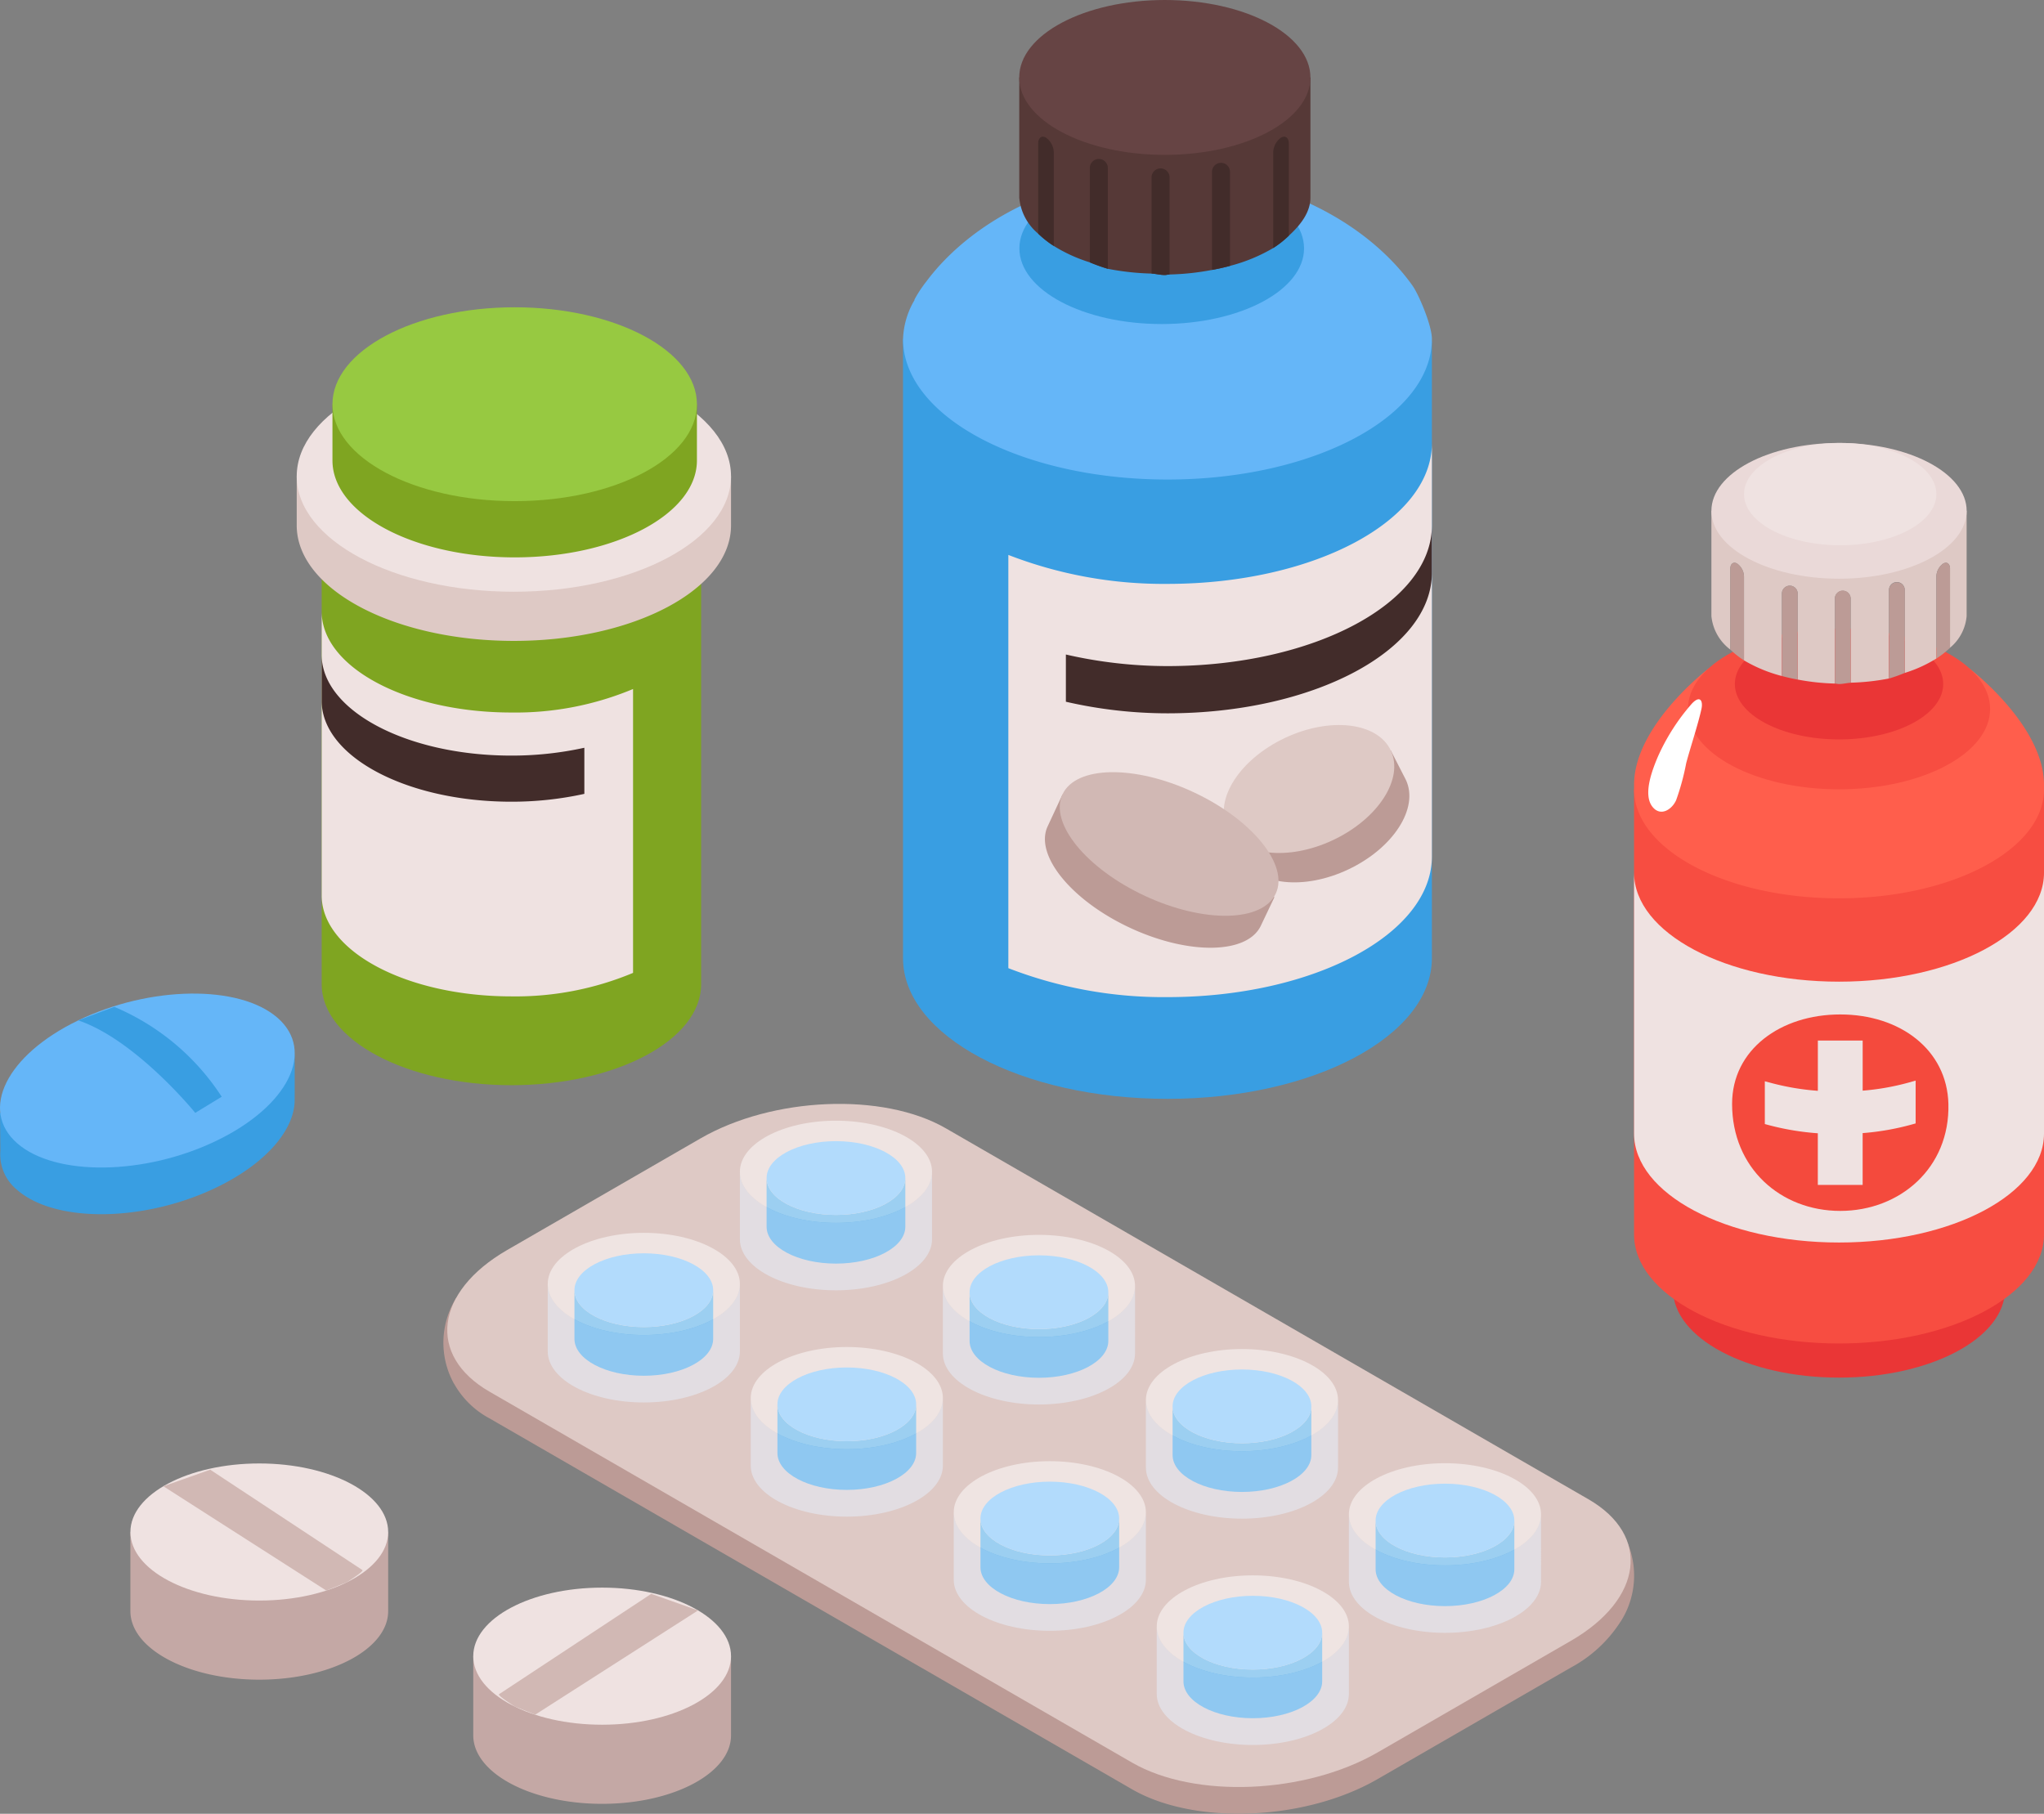 <svg xmlns="http://www.w3.org/2000/svg" width="237.667" height="210.927" viewBox="0 0 237.667 210.927">
  <rect x="0" y="0" width="237.667" height="210.927" fill="#808080" stroke="none"/>
  <g id="Grupo_163040" data-name="Grupo 163040" transform="translate(-90.647 -60.176)">
    <g id="Grupo_163020" data-name="Grupo 163020" transform="translate(142.172 188.548)">
      <path id="Trazado_202880" data-name="Trazado 202880" d="M255.824,312.26l-1.666.98a12.806,12.806,0,0,0-2.206-1.6L177.23,268.5c-7.282-4.2-20.119-3.672-28.527,1.182l-22.479,12.979a17.923,17.923,0,0,0-4.358,3.434l-1.561-.981a9.85,9.85,0,0,0-.28,9.943c.016.028.033.042.049.069a10.261,10.261,0,0,0,4.1,4l74.721,43.14c7.282,4.2,20.119,3.672,28.527-1.182L249.9,328.111a15.592,15.592,0,0,0,5.772-5.32c.018-.029.037-.043.055-.074A9.926,9.926,0,0,0,255.824,312.26Z" transform="translate(-118.783 -262.554)" fill="#bc9b96"/>
      <path id="Trazado_202881" data-name="Trazado 202881" d="M199.168,337.411l-74.722-43.14c-7.282-4.2-6.36-11.616,2.048-16.47l22.479-12.978c8.408-4.855,21.246-5.387,28.527-1.182l74.722,43.14c7.282,4.2,6.36,11.615-2.048,16.47L227.7,336.229C219.287,341.083,206.449,341.615,199.168,337.411Z" transform="translate(-119.053 -260.803)" fill="#dec9c5"/>
      <g id="Grupo_163006" data-name="Grupo 163006" transform="translate(12.164 1.955)">
        <g id="Grupo_162996" data-name="Grupo 162996" transform="translate(0 13.042)">
          <g id="Grupo_162994" data-name="Grupo 162994" transform="translate(3.106 2.379)">
            <path id="Trazado_202882" data-name="Trazado 202882" d="M150.713,298.952c-4.455,0-8.065-1.921-8.065-4.29v5.661c0,2.369,3.611,4.29,8.065,4.29s8.064-1.921,8.064-4.29v-5.661C158.777,297.031,155.167,298.952,150.713,298.952Z" transform="translate(-142.648 -290.372)" fill="#399ee2"/>
            <path id="Trazado_202883" data-name="Trazado 202883" d="M150.713,287.958c-4.455,0-8.065,1.921-8.065,4.29s3.611,4.29,8.065,4.29,8.064-1.921,8.064-4.29S155.167,287.958,150.713,287.958Z" transform="translate(-142.648 -287.958)" fill="#65b6f8"/>
          </g>
          <g id="Grupo_162995" data-name="Grupo 162995">
            <path id="Trazado_202884" data-name="Trazado 202884" d="M148.965,299.469c-6.17,0-11.171-2.661-11.171-5.942v7.842c0,3.281,5,5.942,11.171,5.942s11.171-2.66,11.171-5.942v-7.842C160.136,296.808,155.134,299.469,148.965,299.469Z" transform="translate(-137.794 -287.585)" fill="#e6f3ff" opacity="0.5"/>
            <path id="Trazado_202885" data-name="Trazado 202885" d="M148.965,284.24c-6.17,0-11.171,2.661-11.171,5.942s5,5.942,11.171,5.942,11.171-2.661,11.171-5.942S155.134,284.24,148.965,284.24Z" transform="translate(-137.794 -284.24)" fill="#fff" opacity="0.5"/>
          </g>
        </g>
        <g id="Grupo_162999" data-name="Grupo 162999" transform="translate(22.342)">
          <g id="Grupo_162997" data-name="Grupo 162997" transform="translate(3.106 2.379)">
            <path id="Trazado_202886" data-name="Trazado 202886" d="M185.63,278.57c-4.454,0-8.065-1.921-8.065-4.29v5.661c0,2.369,3.611,4.29,8.065,4.29s8.065-1.922,8.065-4.29V274.28C193.7,276.649,190.084,278.57,185.63,278.57Z" transform="translate(-177.565 -269.99)" fill="#399ee2"/>
            <path id="Trazado_202887" data-name="Trazado 202887" d="M185.63,267.576c-4.454,0-8.065,1.92-8.065,4.29s3.611,4.29,8.065,4.29,8.065-1.921,8.065-4.29S190.084,267.576,185.63,267.576Z" transform="translate(-177.565 -267.576)" fill="#65b6f8"/>
          </g>
          <g id="Grupo_162998" data-name="Grupo 162998">
            <path id="Trazado_202888" data-name="Trazado 202888" d="M183.882,279.087c-6.169,0-11.171-2.661-11.171-5.942v7.842c0,3.281,5,5.942,11.171,5.942s11.171-2.661,11.171-5.942v-7.842C195.053,276.426,190.051,279.087,183.882,279.087Z" transform="translate(-172.711 -267.203)" fill="#e6f3ff" opacity="0.5"/>
            <path id="Trazado_202889" data-name="Trazado 202889" d="M183.882,263.858c-6.169,0-11.171,2.661-11.171,5.942s5,5.942,11.171,5.942,11.171-2.661,11.171-5.942S190.051,263.858,183.882,263.858Z" transform="translate(-172.711 -263.858)" fill="#fff" opacity="0.5"/>
          </g>
        </g>
        <g id="Grupo_163002" data-name="Grupo 163002" transform="translate(23.604 26.319)">
          <g id="Grupo_163000" data-name="Grupo 163000" transform="translate(3.106 2.379)">
            <path id="Trazado_202890" data-name="Trazado 202890" d="M187.6,319.7c-4.454,0-8.065-1.921-8.065-4.29v5.661c0,2.369,3.611,4.29,8.065,4.29s8.065-1.921,8.065-4.29v-5.661C195.667,317.782,192.057,319.7,187.6,319.7Z" transform="translate(-179.538 -311.123)" fill="#399ee2"/>
            <path id="Trazado_202891" data-name="Trazado 202891" d="M187.6,308.709c-4.454,0-8.065,1.92-8.065,4.29s3.611,4.29,8.065,4.29,8.065-1.921,8.065-4.29S192.057,308.709,187.6,308.709Z" transform="translate(-179.538 -308.709)" fill="#65b6f8"/>
          </g>
          <g id="Grupo_163001" data-name="Grupo 163001">
            <path id="Trazado_202892" data-name="Trazado 202892" d="M185.854,320.22c-6.169,0-11.171-2.661-11.171-5.942v7.842c0,3.281,5,5.942,11.171,5.942s11.171-2.661,11.171-5.942v-7.842C197.025,317.559,192.024,320.22,185.854,320.22Z" transform="translate(-174.683 -308.336)" fill="#e6f3ff" opacity="0.5"/>
            <path id="Trazado_202893" data-name="Trazado 202893" d="M185.854,304.991c-6.169,0-11.171,2.66-11.171,5.942s5,5.942,11.171,5.942,11.171-2.661,11.171-5.942S192.024,304.991,185.854,304.991Z" transform="translate(-174.683 -304.991)" fill="#fff" opacity="0.5"/>
          </g>
        </g>
        <g id="Grupo_163005" data-name="Grupo 163005" transform="translate(45.945 13.278)">
          <g id="Grupo_163003" data-name="Grupo 163003" transform="translate(3.106 2.379)">
            <path id="Trazado_202894" data-name="Trazado 202894" d="M222.52,299.321c-4.454,0-8.065-1.921-8.065-4.29v5.661c0,2.369,3.611,4.29,8.065,4.29s8.065-1.921,8.065-4.29v-5.661C230.584,297.4,226.974,299.321,222.52,299.321Z" transform="translate(-214.455 -290.741)" fill="#399ee2"/>
            <path id="Trazado_202895" data-name="Trazado 202895" d="M222.52,288.327c-4.454,0-8.065,1.92-8.065,4.29s3.611,4.29,8.065,4.29,8.065-1.921,8.065-4.29S226.974,288.327,222.52,288.327Z" transform="translate(-214.455 -288.327)" fill="#65b6f8"/>
          </g>
          <g id="Grupo_163004" data-name="Grupo 163004">
            <path id="Trazado_202896" data-name="Trazado 202896" d="M220.772,299.838c-6.17,0-11.172-2.661-11.172-5.942v7.841c0,3.282,5,5.942,11.172,5.942s11.171-2.661,11.171-5.942V293.9C231.942,297.177,226.941,299.838,220.772,299.838Z" transform="translate(-209.6 -287.954)" fill="#e6f3ff" opacity="0.5"/>
            <path id="Trazado_202897" data-name="Trazado 202897" d="M220.772,284.609c-6.17,0-11.172,2.661-11.172,5.942s5,5.942,11.172,5.942,11.171-2.661,11.171-5.942S226.941,284.609,220.772,284.609Z" transform="translate(-209.6 -284.609)" fill="#fff" opacity="0.5"/>
          </g>
        </g>
      </g>
      <g id="Grupo_163019" data-name="Grupo 163019" transform="translate(59.372 28.51)">
        <g id="Grupo_163009" data-name="Grupo 163009" transform="translate(0 13.042)">
          <g id="Grupo_163007" data-name="Grupo 163007" transform="translate(3.106 2.379)">
            <path id="Trazado_202898" data-name="Trazado 202898" d="M224.492,340.454c-4.455,0-8.065-1.921-8.065-4.29v5.661c0,2.369,3.611,4.29,8.065,4.29s8.064-1.921,8.064-4.29v-5.661C232.556,338.533,228.946,340.454,224.492,340.454Z" transform="translate(-216.427 -331.874)" fill="#399ee2"/>
            <path id="Trazado_202899" data-name="Trazado 202899" d="M224.492,329.46c-4.455,0-8.065,1.92-8.065,4.29s3.611,4.29,8.065,4.29,8.064-1.921,8.064-4.29S228.946,329.46,224.492,329.46Z" transform="translate(-216.427 -329.46)" fill="#65b6f8"/>
          </g>
          <g id="Grupo_163008" data-name="Grupo 163008">
            <path id="Trazado_202900" data-name="Trazado 202900" d="M222.744,340.971c-6.17,0-11.171-2.661-11.171-5.942v7.841c0,3.282,5,5.942,11.171,5.942s11.171-2.661,11.171-5.942v-7.841C233.915,338.31,228.913,340.971,222.744,340.971Z" transform="translate(-211.573 -329.087)" fill="#e6f3ff" opacity="0.5"/>
            <path id="Trazado_202901" data-name="Trazado 202901" d="M222.744,325.742c-6.17,0-11.171,2.661-11.171,5.942s5,5.942,11.171,5.942,11.171-2.661,11.171-5.942S228.913,325.742,222.744,325.742Z" transform="translate(-211.573 -325.742)" fill="#fff" opacity="0.5"/>
          </g>
        </g>
        <g id="Grupo_163012" data-name="Grupo 163012" transform="translate(22.342)">
          <g id="Grupo_163010" data-name="Grupo 163010" transform="translate(3.106 2.378)">
            <path id="Trazado_202902" data-name="Trazado 202902" d="M259.409,320.072c-4.454,0-8.065-1.921-8.065-4.29v5.661c0,2.369,3.611,4.29,8.065,4.29s8.065-1.921,8.065-4.29v-5.661C267.474,318.151,263.863,320.072,259.409,320.072Z" transform="translate(-251.344 -311.492)" fill="#399ee2"/>
            <path id="Trazado_202903" data-name="Trazado 202903" d="M259.409,309.077c-4.454,0-8.065,1.921-8.065,4.29s3.611,4.29,8.065,4.29,8.065-1.921,8.065-4.29S263.863,309.077,259.409,309.077Z" transform="translate(-251.344 -309.077)" fill="#65b6f8"/>
          </g>
          <g id="Grupo_163011" data-name="Grupo 163011">
            <path id="Trazado_202904" data-name="Trazado 202904" d="M257.661,320.589c-6.169,0-11.171-2.661-11.171-5.942v7.841c0,3.281,5,5.942,11.171,5.942s11.171-2.661,11.171-5.942v-7.841C268.832,317.928,263.83,320.589,257.661,320.589Z" transform="translate(-246.49 -308.705)" fill="#e6f3ff" opacity="0.5"/>
            <path id="Trazado_202905" data-name="Trazado 202905" d="M257.661,305.36c-6.169,0-11.171,2.66-11.171,5.942s5,5.942,11.171,5.942,11.171-2.661,11.171-5.942S263.83,305.36,257.661,305.36Z" transform="translate(-246.49 -305.36)" fill="#fff" opacity="0.5"/>
          </g>
        </g>
        <g id="Grupo_163015" data-name="Grupo 163015" transform="translate(23.604 26.319)">
          <g id="Grupo_163013" data-name="Grupo 163013" transform="translate(3.106 2.378)">
            <path id="Trazado_202906" data-name="Trazado 202906" d="M261.382,361.2c-4.454,0-8.065-1.921-8.065-4.29v5.661c0,2.369,3.611,4.29,8.065,4.29s8.065-1.921,8.065-4.29v-5.661C269.446,359.284,265.836,361.2,261.382,361.2Z" transform="translate(-253.317 -352.625)" fill="#399ee2"/>
            <path id="Trazado_202907" data-name="Trazado 202907" d="M261.382,350.21c-4.454,0-8.065,1.921-8.065,4.29s3.611,4.29,8.065,4.29,8.065-1.921,8.065-4.29S265.836,350.21,261.382,350.21Z" transform="translate(-253.317 -350.21)" fill="#65b6f8"/>
          </g>
          <g id="Grupo_163014" data-name="Grupo 163014">
            <path id="Trazado_202908" data-name="Trazado 202908" d="M259.633,361.721c-6.169,0-11.171-2.661-11.171-5.942v7.842c0,3.282,5,5.942,11.171,5.942s11.171-2.66,11.171-5.942v-7.842C270.8,359.061,265.8,361.721,259.633,361.721Z" transform="translate(-248.462 -349.837)" fill="#e6f3ff" opacity="0.5"/>
            <path id="Trazado_202909" data-name="Trazado 202909" d="M259.633,346.493c-6.169,0-11.171,2.66-11.171,5.942s5,5.942,11.171,5.942,11.171-2.661,11.171-5.942S265.8,346.493,259.633,346.493Z" transform="translate(-248.462 -346.493)" fill="#fff" opacity="0.5"/>
          </g>
        </g>
        <g id="Grupo_163018" data-name="Grupo 163018" transform="translate(45.945 13.278)">
          <g id="Grupo_163016" data-name="Grupo 163016" transform="translate(3.107 2.378)">
            <path id="Trazado_202910" data-name="Trazado 202910" d="M296.3,340.822c-4.454,0-8.065-1.921-8.065-4.29v5.661c0,2.369,3.611,4.29,8.065,4.29s8.065-1.921,8.065-4.29v-5.661C304.363,338.9,300.753,340.822,296.3,340.822Z" transform="translate(-288.234 -332.242)" fill="#399ee2"/>
            <path id="Trazado_202911" data-name="Trazado 202911" d="M296.3,329.828c-4.454,0-8.065,1.92-8.065,4.29s3.611,4.29,8.065,4.29,8.065-1.921,8.065-4.29S300.753,329.828,296.3,329.828Z" transform="translate(-288.234 -329.828)" fill="#65b6f8"/>
          </g>
          <g id="Grupo_163017" data-name="Grupo 163017">
            <path id="Trazado_202912" data-name="Trazado 202912" d="M294.55,341.339c-6.169,0-11.171-2.661-11.171-5.942v7.842c0,3.281,5,5.942,11.171,5.942s11.171-2.661,11.171-5.942V335.4C305.721,338.678,300.72,341.339,294.55,341.339Z" transform="translate(-283.379 -329.455)" fill="#e6f3ff" opacity="0.5"/>
            <path id="Trazado_202913" data-name="Trazado 202913" d="M294.55,326.111c-6.169,0-11.171,2.66-11.171,5.942s5,5.942,11.171,5.942,11.171-2.661,11.171-5.942S300.72,326.111,294.55,326.111Z" transform="translate(-283.379 -326.111)" fill="#fff" opacity="0.5"/>
          </g>
        </g>
      </g>
    </g>
    <g id="Grupo_163022" data-name="Grupo 163022" transform="translate(280.647 111.688)">
      <path id="Trazado_202914" data-name="Trazado 202914" d="M337.531,278.453c-10.663,0-19.307,4.6-19.307,10.27s8.644,10.27,19.307,10.27,19.308-4.6,19.308-10.27S348.195,278.453,337.531,278.453Z" transform="translate(-313.698 -190.3)" fill="#ea3636"/>
      <path id="Trazado_202915" data-name="Trazado 202915" d="M311.15,203.632V255.4c0,7,10.671,12.677,23.833,12.677s23.834-5.676,23.834-12.677V203.632Z" transform="translate(-311.15 -163.353)" fill="#f74d41"/>
      <path id="Trazado_202916" data-name="Trazado 202916" d="M334.984,231.457c-13.162,0-23.833-5.676-23.833-12.677v30.334c0,7,10.67,12.677,23.833,12.677s23.834-5.676,23.834-12.677V218.78C358.818,225.781,348.147,231.457,334.984,231.457Z" transform="translate(-311.15 -168.809)" fill="#efe2e1"/>
      <path id="Trazado_202917" data-name="Trazado 202917" d="M358.818,195.188c0-6.947-8.691-13.543-8.691-13.543l-3.14,3.174a41.285,41.285,0,0,0-24.005,0l-3.14-3.174s-8.69,6.6-8.69,13.543v.526c0,7,10.67,12.677,23.833,12.677s23.834-5.676,23.834-12.677Z" transform="translate(-311.15 -155.435)" fill="#ff5e4c"/>
      <path id="Trazado_202918" data-name="Trazado 202918" d="M338.511,174.424c-9.7,0-17.567,4.184-17.567,9.344s7.865,9.344,17.567,9.344,17.567-4.184,17.567-9.344S348.213,174.424,338.511,174.424Z" transform="translate(-314.677 -152.834)" fill="#f74d41"/>
      <ellipse id="Elipse_5331" data-name="Elipse 5331" cx="12.113" cy="6.443" rx="12.113" ry="6.443" transform="translate(11.721 21.59)" fill="#ea3636"/>
      <g id="Grupo_163021" data-name="Grupo 163021" transform="translate(8.994 7.894)">
        <path id="Trazado_202919" data-name="Trazado 202919" d="M325.206,153.019v12.246a5.557,5.557,0,0,0,2.2,3.89v-9.4c0-.583.358-.853.795-.6a1.91,1.91,0,0,1,.795,1.518v9.737a17.107,17.107,0,0,0,4.407,1.82V162.64a.917.917,0,0,1,1.834,0v10a26.319,26.319,0,0,0,4.325.465v-9.9a.918.918,0,0,1,1.835,0v9.8a26.828,26.828,0,0,0,4.455-.487V162.248a.918.918,0,1,1,1.835,0v9.62a15.772,15.772,0,0,0,3.674-1.673v-9.524a1.91,1.91,0,0,1,.795-1.518c.437-.253.795.017.795.6v9.188a5.382,5.382,0,0,0,1.932-3.677V153.019Z" transform="translate(-325.206 -153.019)" fill="#dec9c5"/>
        <path id="Trazado_202920" data-name="Trazado 202920" d="M348.564,167.51a.92.92,0,0,0-.918.917v9.9c.169,0,.31.051.481.051.48,0,.886-.122,1.354-.145v-9.8A.92.92,0,0,0,348.564,167.51Z" transform="translate(-333.288 -158.238)" fill="#bc9b96"/>
        <path id="Trazado_202921" data-name="Trazado 202921" d="M338.936,166.623a.919.919,0,0,0-.917.917v9.588c.6.163,1.191.295,1.834.414v-10A.919.919,0,0,0,338.936,166.623Z" transform="translate(-329.821 -157.918)" fill="#bc9b96"/>
        <path id="Trazado_202922" data-name="Trazado 202922" d="M358.4,166.007a.921.921,0,0,0-.918.918V177.2a18.3,18.3,0,0,0,1.835-.658v-9.62A.92.92,0,0,0,358.4,166.007Z" transform="translate(-336.828 -157.697)" fill="#bc9b96"/>
        <path id="Trazado_202923" data-name="Trazado 202923" d="M366.882,162.554a1.91,1.91,0,0,0-.795,1.518v9.524a10.05,10.05,0,0,0,1.589-1.253v-9.188C367.676,162.571,367.319,162.3,366.882,162.554Z" transform="translate(-339.929 -156.419)" fill="#bc9b96"/>
        <path id="Trazado_202924" data-name="Trazado 202924" d="M329.443,162.554c-.437-.253-.795.017-.795.6v9.4a10.051,10.051,0,0,0,1.589,1.254v-9.737A1.91,1.91,0,0,0,329.443,162.554Z" transform="translate(-326.446 -156.419)" fill="#bc9b96"/>
      </g>
      <path id="Trazado_202925" data-name="Trazado 202925" d="M340.046,140.682c-8.2,0-14.84,3.535-14.84,7.894s6.644,7.894,14.84,7.894,14.84-3.535,14.84-7.894S348.242,140.682,340.046,140.682Z" transform="translate(-316.212 -140.682)" fill="#ead9d8"/>
      <path id="Trazado_202926" data-name="Trazado 202926" d="M342.315,140.682c-6.176,0-11.183,2.664-11.183,5.949s5.007,5.949,11.183,5.949,11.183-2.663,11.183-5.949S348.491,140.682,342.315,140.682Z" transform="translate(-318.346 -140.682)" fill="#efe2e1"/>
      <path id="Trazado_202927" data-name="Trazado 202927" d="M318.792,187.788a24.338,24.338,0,0,0-3.959,6.2c-.6,1.426-1.758,4.342-.611,5.785.941,1.184,2.263.322,2.751-.767a28.007,28.007,0,0,0,1.168-4.293c.475-1.8,1.38-4.5,1.777-6.322C320.116,187.493,319.788,186.721,318.792,187.788Z" transform="translate(-312.081 -157.461)" fill="#fff"/>
      <path id="Trazado_202928" data-name="Trazado 202928" d="M354.117,254.95c.188,7.444-5.63,12.446-12.576,12.446s-12.575-5-12.575-12.446c0-6.308,5.63-10.4,12.575-10.4S353.957,248.644,354.117,254.95Z" transform="translate(-317.566 -178.09)" fill="#f44a3d"/>
      <path id="Trazado_202929" data-name="Trazado 202929" d="M351.55,254.2a28.718,28.718,0,0,1-5.256.917v-5.83h-5.212v5.848a29.331,29.331,0,0,1-5.265-.87l-.9-.24V259l.529.142a30.619,30.619,0,0,0,5.633.93v6.005h5.212v-6.025a30.056,30.056,0,0,0,5.641-.98l.521-.145v-4.979Z" transform="translate(-319.711 -179.794)" fill="#efe2e1"/>
    </g>
    <g id="Grupo_163029" data-name="Grupo 163029" transform="translate(195.647 60.176)">
      <g id="Grupo_163023" data-name="Grupo 163023" transform="translate(0 39.41)">
        <path id="Trazado_202930" data-name="Trazado 202930" d="M262.484,122.074v71.717c0,9.033-13.766,16.355-30.747,16.355s-30.748-7.322-30.748-16.355V121.768Z" transform="translate(-200.99 -121.768)" fill="#399ee2"/>
      </g>
      <g id="Grupo_163024" data-name="Grupo 163024" transform="translate(12.246 51.547)">
        <path id="Trazado_202931" data-name="Trazado 202931" d="M220.129,153.722a49.9,49.9,0,0,0,18.5,3.368c16.982,0,30.748-7.322,30.748-16.355v48.056c0,9.033-13.766,16.355-30.748,16.355a49.887,49.887,0,0,1-18.5-3.368Z" transform="translate(-220.129 -140.736)" fill="#efe2e1"/>
      </g>
      <path id="Trazado_202932" data-name="Trazado 202932" d="M230.584,170.684a52.877,52.877,0,0,0,11.811,1.347c16.982,0,30.748-7.322,30.748-16.355v5.492c0,9.032-13.766,16.355-30.748,16.355a52.914,52.914,0,0,1-11.811-1.347Z" transform="translate(-211.648 -94.57)" fill="#422c2a"/>
      <path id="Trazado_202933" data-name="Trazado 202933" d="M202.339,106.862l-.034-.013a14.469,14.469,0,0,1,.858-1.4c.162-.221.309-.443.49-.66,2.214-3,7.483-8.552,17.869-11.417,3.6-.992,5.652-.065,6.742,1.856,1.155-.07,2.285-.186,3.474-.186,1.216,0,2.372.117,3.55.191,1.089-1.925,3.145-2.852,6.747-1.86,10.855,2.995,16.188,8.979,18.212,11.857.7.995,2.238,4.592,2.238,6.167,0,9.033-13.766,16.356-30.747,16.356s-30.747-7.323-30.747-16.356A9.515,9.515,0,0,1,202.339,106.862Z" transform="translate(-200.99 -71.987)" fill="#65b6f8"/>
      <path id="Trazado_202934" data-name="Trazado 202934" d="M238.684,91.563c9.14,0,16.549,3.941,16.549,8.8s-7.409,8.8-16.549,8.8-16.549-3.942-16.549-8.8S229.545,91.563,238.684,91.563Z" transform="translate(-208.605 -71.48)" fill="#399ee2"/>
      <g id="Grupo_163026" data-name="Grupo 163026" transform="translate(13.511)">
        <path id="Trazado_202935" data-name="Trazado 202935" d="M255.966,74.25V88.22c0,1.648-1.059,3.108-2.513,4.437a11.5,11.5,0,0,1-1.813,1.431,19.483,19.483,0,0,1-5.027,2.076c-.684.186-1.359.337-2.093.472a29.864,29.864,0,0,1-4.934.53c-.193,0-.354.06-.55.06-.548,0-1.01-.139-1.544-.166a30.62,30.62,0,0,1-5.084-.555,21.184,21.184,0,0,1-2.094-.75,18.016,18.016,0,0,1-4.191-1.909,11.494,11.494,0,0,1-1.813-1.43,6.138,6.138,0,0,1-2.2-4.195V74.25Z" transform="translate(-222.106 -65.245)" fill="#563937"/>
        <g id="Grupo_163025" data-name="Grupo 163025" transform="translate(2.205 15.896)">
          <path id="Trazado_202936" data-name="Trazado 202936" d="M247.2,90.781a1.05,1.05,0,0,1,1.047,1.047v11.292c-.193,0-.354.059-.55.059-.548,0-1.01-.138-1.544-.166V91.828A1.05,1.05,0,0,1,247.2,90.781Z" transform="translate(-232.971 -87.094)" fill="#422c2a"/>
          <path id="Trazado_202937" data-name="Trazado 202937" d="M258.181,89.769a1.05,1.05,0,0,1,1.047,1.047v10.937c-.684.186-1.359.337-2.093.472V90.816A1.05,1.05,0,0,1,258.181,89.769Z" transform="translate(-236.926 -86.73)" fill="#422c2a"/>
          <path id="Trazado_202938" data-name="Trazado 202938" d="M235.982,89.068a1.05,1.05,0,0,1,1.047,1.046V101.84a21.184,21.184,0,0,1-2.094-.75V90.114A1.049,1.049,0,0,1,235.982,89.068Z" transform="translate(-228.931 -86.477)" fill="#422c2a"/>
          <path id="Trazado_202939" data-name="Trazado 202939" d="M226.458,85.127a2.177,2.177,0,0,1,.907,1.731V97.723a11.494,11.494,0,0,1-1.813-1.43V85.812C225.552,85.148,225.96,84.839,226.458,85.127Z" transform="translate(-225.552 -85.019)" fill="#422c2a"/>
          <path id="Trazado_202940" data-name="Trazado 202940" d="M269.169,85.127c.5-.288.907.02.907.685V96.536a11.5,11.5,0,0,1-1.813,1.431V86.859A2.18,2.18,0,0,1,269.169,85.127Z" transform="translate(-240.934 -85.019)" fill="#422c2a"/>
        </g>
        <path id="Trazado_202941" data-name="Trazado 202941" d="M239.036,60.176c9.35,0,16.929,4.032,16.929,9.005s-7.58,9.005-16.929,9.005-16.93-4.032-16.93-9.005S229.686,60.176,239.036,60.176Z" transform="translate(-222.106 -60.176)" fill="#644"/>
      </g>
      <g id="Grupo_163027" data-name="Grupo 163027" transform="translate(37.294 84.313)">
        <path id="Trazado_202942" data-name="Trazado 202942" d="M268.372,198.537c4.075-1.923,10.552-1.973,10.552-1.973l1.756,3.423c1.547,3.279-1.456,7.945-6.706,10.423-5.143,2.427-10.513,1.836-12.184-1.271l-1.879-3.6S264.3,200.46,268.372,198.537Z" transform="translate(-259.505 -193.609)" fill="#bc9b96"/>
        <path id="Trazado_202943" data-name="Trazado 202943" d="M271.99,205.323c5.25-2.478,8.252-7.144,6.706-10.422s-7.058-3.928-12.308-1.451-8.253,7.143-6.706,10.422S266.74,207.8,271.99,205.323Z" transform="translate(-259.276 -191.945)" fill="#dec9c5"/>
      </g>
      <g id="Grupo_163028" data-name="Grupo 163028" transform="translate(16.497 89.798)">
        <path id="Trazado_202944" data-name="Trazado 202944" d="M231.411,205.812a20.894,20.894,0,0,1,10.886,2.183c4.306,2,7.6,4.836,9.064,7.493l2.1,1.017-1.571,3.3c-1.551,3.335-8.36,3.456-15.208.271s-11.142-8.472-9.591-11.806l1.727-3.712Z" transform="translate(-226.772 -201.971)" fill="#bc9b96"/>
        <path id="Trazado_202945" data-name="Trazado 202945" d="M239.379,214.906c6.848,3.185,13.656,3.064,15.208-.27s-2.744-8.62-9.591-11.806-13.657-3.064-15.208.27S232.531,211.72,239.379,214.906Z" transform="translate(-227.744 -200.518)" fill="#d1b8b4"/>
      </g>
    </g>
    <g id="Grupo_163032" data-name="Grupo 163032" transform="translate(105.81 230.364)">
      <path id="Trazado_202946" data-name="Trazado 202946" d="M108.115,341.858a25.5,25.5,0,0,0-19.891,0l-5.041-3.245v9.2c0,4.4,6.71,7.972,14.986,7.972s14.986-3.569,14.986-7.972v-9.2Z" transform="translate(-83.184 -330.642)" fill="#c4a8a5"/>
      <g id="Grupo_163030" data-name="Grupo 163030">
        <path id="Trazado_202947" data-name="Trazado 202947" d="M98.17,326.155c-8.277,0-14.986,3.569-14.986,7.971s6.71,7.972,14.986,7.972,14.986-3.569,14.986-7.972S106.447,326.155,98.17,326.155Z" transform="translate(-83.184 -326.155)" fill="#efe2e1"/>
      </g>
      <g id="Grupo_163031" data-name="Grupo 163031" transform="translate(3.834 0.724)">
        <path id="Trazado_202948" data-name="Trazado 202948" d="M94.622,327.287l-5.446,1.928,18.942,12.128,2.373-.954s2.042-1.291,1.831-1.426S94.622,327.287,94.622,327.287Z" transform="translate(-89.176 -327.287)" fill="#d1b8b4"/>
      </g>
    </g>
    <g id="Grupo_163035" data-name="Grupo 163035" transform="translate(145.675 244.803)">
      <path id="Trazado_202949" data-name="Trazado 202949" d="M146.107,364.425a25.492,25.492,0,0,1,19.891,0l5.041-3.245v9.2c0,4.4-6.71,7.972-14.986,7.972s-14.987-3.57-14.987-7.972v-9.2Z" transform="translate(-141.066 -353.208)" fill="#c4a8a5"/>
      <g id="Grupo_163033" data-name="Grupo 163033">
        <path id="Trazado_202950" data-name="Trazado 202950" d="M156.053,348.721c8.277,0,14.986,3.569,14.986,7.972s-6.71,7.971-14.986,7.971-14.987-3.568-14.987-7.971S147.776,348.721,156.053,348.721Z" transform="translate(-141.066 -348.721)" fill="#efe2e1"/>
      </g>
      <g id="Grupo_163034" data-name="Grupo 163034" transform="translate(2.978 0.725)">
        <path id="Trazado_202951" data-name="Trazado 202951" d="M163.434,349.854l5.446,1.928-18.942,12.127-2.373-.954s-2.042-1.291-1.831-1.426S163.434,349.854,163.434,349.854Z" transform="translate(-145.72 -349.854)" fill="#d1b8b4"/>
      </g>
    </g>
    <g id="Grupo_163038" data-name="Grupo 163038" transform="translate(125.149 95.911)">
      <path id="Trazado_202952" data-name="Trazado 202952" d="M101.6,158.528v51.455c0,6.481,9.877,11.734,22.06,11.734s22.06-5.253,22.06-11.734V158.309Z" transform="translate(-98.697 -131.253)" fill="#7fa521"/>
      <g id="Grupo_163037" data-name="Grupo 163037" transform="translate(2.899 35.39)">
        <g id="Grupo_163036" data-name="Grupo 163036">
          <path id="Trazado_202953" data-name="Trazado 202953" d="M101.6,171.335v33.012c0,6.48,9.877,11.734,22.06,11.734a35.375,35.375,0,0,0,14.144-2.733V180.336a35.386,35.386,0,0,1-14.144,2.733C111.473,183.069,101.6,177.815,101.6,171.335Z" transform="translate(-101.596 -171.335)" fill="#efe2e1"/>
        </g>
      </g>
      <path id="Trazado_202954" data-name="Trazado 202954" d="M132.141,189.987a39.182,39.182,0,0,1-8.484.913c-12.183,0-22.06-5.254-22.06-11.734v5.362c0,6.48,9.877,11.734,22.06,11.734a39.182,39.182,0,0,0,8.484-.913Z" transform="translate(-98.697 -138.765)" fill="#422c2a"/>
      <path id="Trazado_202955" data-name="Trazado 202955" d="M142.138,139.812c-4.624-3.12-11.776-5.13-19.825-5.13a42.79,42.79,0,0,0-13.211,2l-2.09-.2-9.947,5.906v5.721c0,7.417,11.3,13.431,25.249,13.431s25.249-6.013,25.249-13.431v-5.721Z" transform="translate(-97.065 -122.744)" fill="#dec9c5"/>
      <path id="Trazado_202956" data-name="Trazado 202956" d="M122.314,125.74c-13.944,0-25.249,6.013-25.249,13.431s11.3,13.431,25.249,13.431,25.249-6.013,25.249-13.431S136.259,125.74,122.314,125.74Z" transform="translate(-97.065 -119.524)" fill="#efe2e1"/>
      <path id="Trazado_202957" data-name="Trazado 202957" d="M141.384,130.544c-3.88-2.618-9.883-4.3-16.637-4.3a35.894,35.894,0,0,0-11.087,1.679l-1.754-.166-8.348,3.224v6.535c0,6.225,9.487,11.271,21.189,11.271s21.189-5.047,21.189-11.271v-6.535Z" transform="translate(-99.403 -119.704)" fill="#7fa521"/>
      <path id="Trazado_202958" data-name="Trazado 202958" d="M124.747,116.025c-11.7,0-21.189,5.047-21.189,11.272s9.487,11.271,21.189,11.271,21.189-5.047,21.189-11.271S136.45,116.025,124.747,116.025Z" transform="translate(-99.403 -116.025)" fill="#97c941"/>
    </g>
    <g id="Grupo_163039" data-name="Grupo 163039" transform="translate(90.647 175.721)">
      <path id="Trazado_202959" data-name="Trazado 202959" d="M64.354,264.3l2.4-.482a21.094,21.094,0,0,1,6.7-4.842c6.021-2.907,13.09-3.789,18.231-2.61a13.53,13.53,0,0,1,3.089,1.1l3.842.121s.016,5.065-.008,5.506c-.179,3.367-3.446,7.156-9.074,9.874-8.355,4.033-18.727,4.17-23.167.306a5.315,5.315,0,0,1-1.972-4.557Z" transform="translate(-64.354 -250.427)" fill="#399ee2"/>
      <path id="Trazado_202960" data-name="Trazado 202960" d="M73.449,250.487c-8.355,4.033-11.528,10.435-7.088,14.3s14.813,3.727,23.167-.306,11.528-10.435,7.088-14.3S81.8,246.454,73.449,250.487Z" transform="translate(-64.353 -247.37)" fill="#65b6f8"/>
      <path id="Trazado_202961" data-name="Trazado 202961" d="M82.761,249.781a27.637,27.637,0,0,1,12.491,10.453l-3.075,1.876s-6.88-8.479-13.609-10.755Z" transform="translate(-69.473 -248.238)" fill="#399ee2"/>
    </g>
  </g>
</svg>
